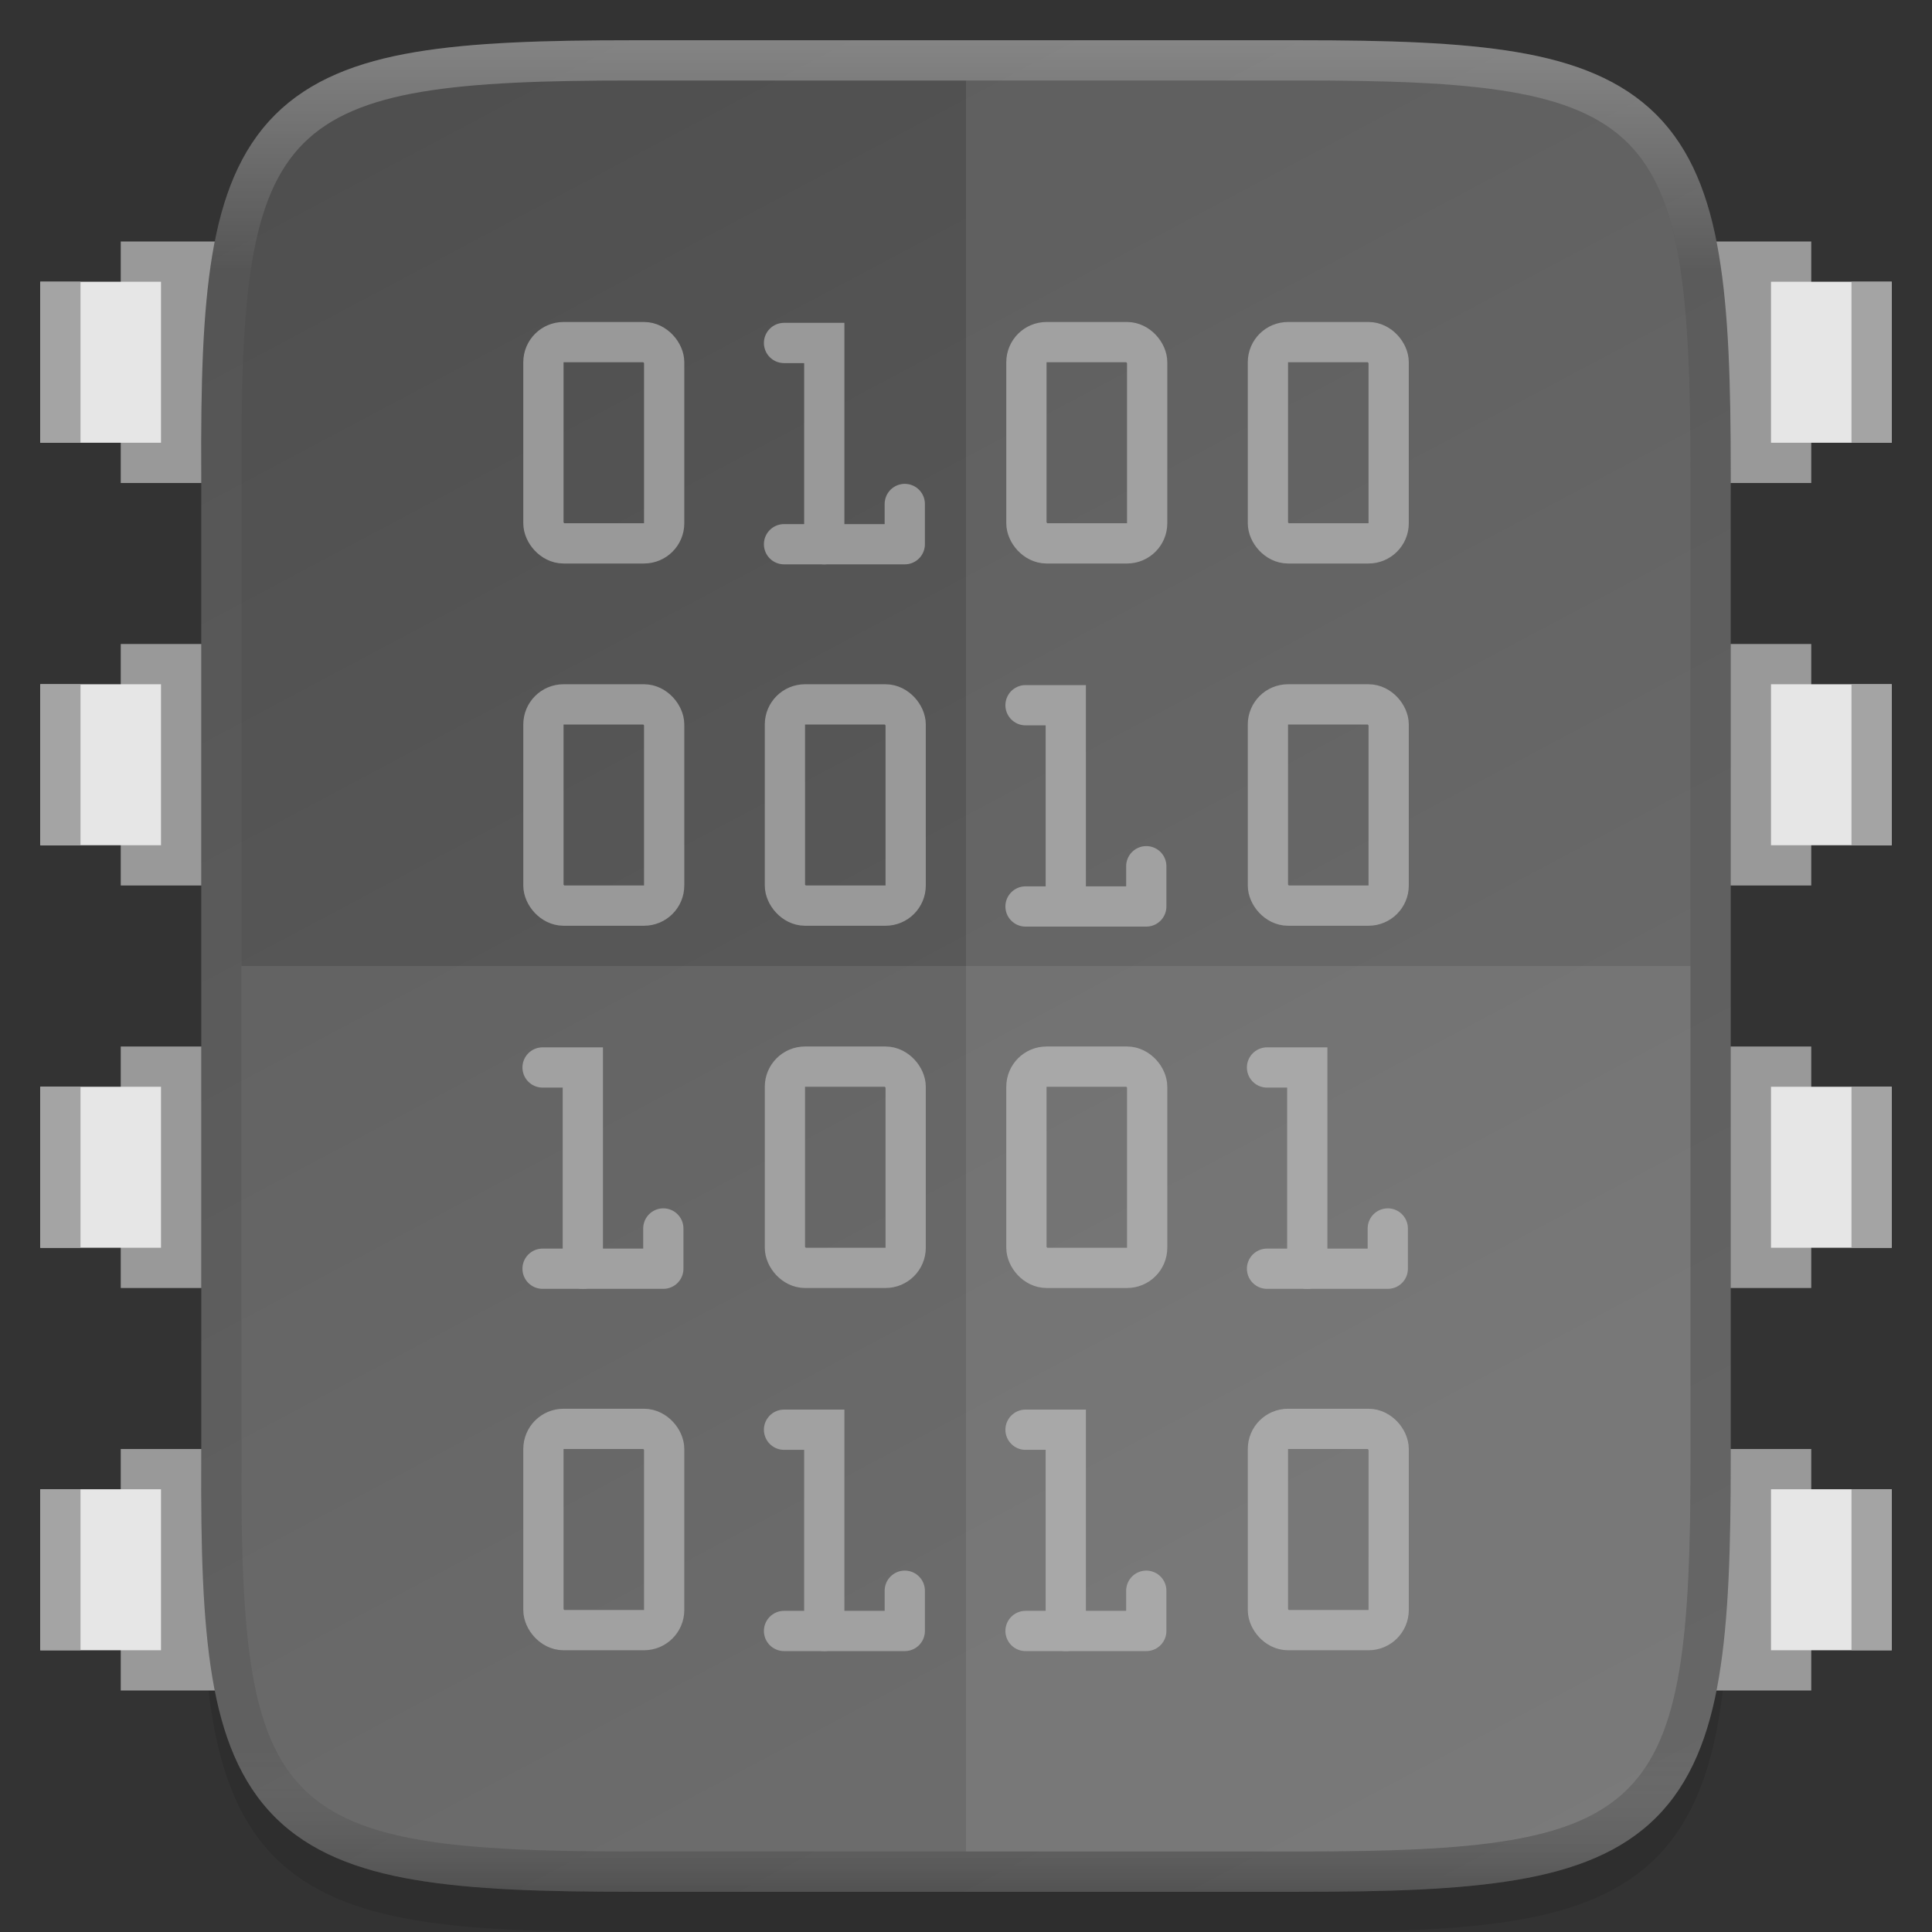 <svg xmlns:dc="http://purl.org/dc/elements/1.1/" xmlns:cc="http://creativecommons.org/ns#" xmlns:rdf="http://www.w3.org/1999/02/22-rdf-syntax-ns#" xmlns:svg="http://www.w3.org/2000/svg" xmlns="http://www.w3.org/2000/svg" xmlns:xlink="http://www.w3.org/1999/xlink" style="display:inline;enable-background:new" version="1.0" id="svg11300" height="48" width="48">
  <rect width="100%" height="100%" fill="#333333" stroke="none"/>
  <title id="title3004">Suru Icon Theme Template</title>
  <defs id="defs3">
    <linearGradient y2="125.994" x2="-1.0000001e-06" y1="397.994" x1="512" gradientTransform="matrix(0,-0.113,-0.113,0,379.489,112)" gradientUnits="userSpaceOnUse" id="linearGradient951" xlink:href="#linearGradient942"/>
    <linearGradient id="linearGradient942">
      <stop id="stop938" offset="0" style="stop-color:#4d4d4d;stop-opacity:1"/>
      <stop id="stop940" offset="1" style="stop-color:#666666;stop-opacity:1"/>
    </linearGradient>
    <linearGradient gradientUnits="userSpaceOnUse" y2="107" x2="344" y1="61" x1="344" id="linearGradient925" xlink:href="#linearGradient927-3-6" gradientTransform="translate(0.001)"/>
    <linearGradient id="linearGradient927-3-6">
      <stop id="stop923-3" offset="0" style="stop-color:#ffffff;stop-opacity:1;"/>
      <stop style="stop-color:#ffffff;stop-opacity:0.098" offset="0.125" id="stop933-6"/>
      <stop style="stop-color:#ffffff;stop-opacity:0.098" offset="0.925" id="stop931-7"/>
      <stop id="stop925-5" offset="1" style="stop-color:#000000;stop-opacity:0.498"/>
    </linearGradient>
  </defs>
  <g transform="translate(-70.045,-173.47)" id="layer1" style="display:inline">
    <g id="layer7" style="display:inline"/>
    <g style="display:inline" id="layer4"/>
    <g style="display:inline" id="layer2"/>
    <g style="display:inline" id="layer6"/>
    <g style="display:inline" id="layer3"/>
    <g style="display:inline" id="layer9"/>
    <g style="display:inline" id="layer5">
      <g id="g1383" style="display:inline;enable-background:new" transform="translate(-249.955,113.47)">
        <rect y="60" x="320" height="48" width="48" id="rect48x48" style="display:inline;overflow:visible;visibility:visible;opacity:0;fill:#cdcdcd;fill-opacity:1;fill-rule:nonzero;stroke:none;stroke-width:2;marker:none;enable-background:accumulate"/>
        <path style="color:#000000;font-style:normal;font-variant:normal;font-weight:normal;font-stretch:normal;font-size:medium;line-height:normal;font-family:sans-serif;font-variant-ligatures:normal;font-variant-position:normal;font-variant-caps:normal;font-variant-numeric:normal;font-variant-alternates:normal;font-feature-settings:normal;text-indent:0;text-align:start;text-decoration:none;text-decoration-line:none;text-decoration-style:solid;text-decoration-color:#000000;letter-spacing:normal;word-spacing:normal;text-transform:none;writing-mode:lr-tb;direction:ltr;text-orientation:mixed;dominant-baseline:auto;baseline-shift:baseline;text-anchor:start;white-space:normal;shape-padding:0;clip-rule:nonzero;display:inline;overflow:visible;visibility:visible;opacity:0.1;isolation:auto;mix-blend-mode:normal;color-interpolation:sRGB;color-interpolation-filters:linearRGB;solid-color:#000000;solid-opacity:1;vector-effect:none;fill:#000000;fill-opacity:1;fill-rule:nonzero;stroke:none;stroke-width:2;stroke-linecap:butt;stroke-linejoin:miter;stroke-miterlimit:4;stroke-dasharray:none;stroke-dashoffset:0;stroke-opacity:1;marker:none;color-rendering:auto;image-rendering:auto;shape-rendering:auto;text-rendering:auto;enable-background:accumulate" d="m 335.73,62 c -2.223,0 -3.974,0.051 -5.414,0.293 -1.44,0.242 -2.619,0.695 -3.482,1.557 -0.863,0.861 -1.319,2.039 -1.559,3.48 -0.24,1.441 -0.286,3.195 -0.275,5.424 V 85 97.252 c -0.011,2.225 0.036,3.979 0.275,5.418 0.24,1.441 0.695,2.619 1.559,3.48 0.863,0.861 2.042,1.315 3.482,1.557 1.44,0.242 3.191,0.293 5.414,0.293 h 16.539 c 2.223,0 3.973,-0.051 5.41,-0.293 1.437,-0.242 2.612,-0.697 3.473,-1.559 0.86,-0.862 1.313,-2.039 1.555,-3.479 C 362.949,101.23 363,99.48 363,97.252 V 85 72.748 c 0,-2.228 -0.051,-3.978 -0.293,-5.418 -0.241,-1.44 -0.694,-2.617 -1.555,-3.479 -0.86,-0.862 -2.035,-1.317 -3.473,-1.559 C 356.242,62.051 354.493,62 352.27,62 Z" id="path1020"/>
        <rect style="display:inline;opacity:1;fill:#999999;fill-opacity:1;stroke-width:0.224;enable-background:new" id="rect178-4-0" width="3" height="6" x="-365" y="66" transform="scale(-1,1)"/>
        <rect style="display:inline;opacity:1;fill:#e6e6e6;fill-opacity:1;stroke-width:0.153;enable-background:new" id="rect180-7-9" width="3" height="4" x="-367" y="67" transform="scale(-1,1)"/>
        <rect style="display:inline;opacity:0.85;fill:#999999;fill-opacity:1;stroke-width:0.118;enable-background:new" id="rect178-3-8-3" width="1" height="4" x="-367" y="67" transform="scale(-1,1)"/>
        <rect style="display:inline;opacity:1;fill:#999999;fill-opacity:1;stroke-width:0.224;enable-background:new" id="rect178-0-4-6" width="3" height="6" x="-365" y="76" transform="scale(-1,1)"/>
        <rect style="display:inline;opacity:1;fill:#e6e6e6;fill-opacity:1;stroke-width:0.153;enable-background:new" id="rect180-9-5-0" width="3" height="4" x="-367" y="77" transform="scale(-1,1)"/>
        <rect style="display:inline;opacity:0.85;fill:#999999;fill-opacity:1;stroke-width:0.118;enable-background:new" id="rect178-3-3-0-6" width="1" height="4" x="-367" y="77" transform="scale(-1,1)"/>
        <rect style="display:inline;opacity:1;fill:#999999;fill-opacity:1;stroke-width:0.224;enable-background:new" id="rect178-6-3-2" width="3" height="6" x="-365" y="86" transform="scale(-1,1)"/>
        <rect style="display:inline;opacity:1;fill:#e6e6e6;fill-opacity:1;stroke-width:0.153;enable-background:new" id="rect180-0-6-6" width="3" height="4" x="-367" y="87" transform="scale(-1,1)"/>
        <rect style="display:inline;opacity:0.85;fill:#999999;fill-opacity:1;stroke-width:0.118;enable-background:new" id="rect178-3-6-1-1" width="1" height="4" x="-367" y="87" transform="scale(-1,1)"/>
        <rect style="display:inline;opacity:1;fill:#999999;fill-opacity:1;stroke-width:0.224;enable-background:new" id="rect178-2-0-8" width="3" height="6" x="-365" y="96" transform="scale(-1,1)"/>
        <rect style="display:inline;opacity:1;fill:#e6e6e6;fill-opacity:1;stroke-width:0.153;enable-background:new" id="rect180-6-6-7" width="3" height="4" x="-367" y="97" transform="scale(-1,1)"/>
        <rect style="display:inline;opacity:0.85;fill:#999999;fill-opacity:1;stroke-width:0.118;enable-background:new" id="rect178-3-1-3-9" width="1" height="4" x="-367" y="97" transform="scale(-1,1)"/>
        <rect style="display:inline;opacity:1;fill:#999999;fill-opacity:1;stroke-width:0.224;enable-background:new" id="rect178-4" width="3" height="6" x="323" y="66"/>
        <rect style="display:inline;opacity:1;fill:#e6e6e6;fill-opacity:1;stroke-width:0.153;enable-background:new" id="rect180-7" width="3" height="4" x="321" y="67"/>
        <rect style="display:inline;opacity:0.85;fill:#999999;fill-opacity:1;stroke-width:0.118;enable-background:new" id="rect178-3-8" width="1" height="4" x="321" y="67"/>
        <rect style="display:inline;opacity:1;fill:#999999;fill-opacity:1;stroke-width:0.224;enable-background:new" id="rect178-0-4" width="3" height="6" x="323" y="76"/>
        <rect style="display:inline;opacity:1;fill:#e6e6e6;fill-opacity:1;stroke-width:0.153;enable-background:new" id="rect180-9-5" width="3" height="4" x="321" y="77"/>
        <rect style="display:inline;opacity:0.85;fill:#999999;fill-opacity:1;stroke-width:0.118;enable-background:new" id="rect178-3-3-0" width="1" height="4" x="321" y="77"/>
        <rect style="display:inline;opacity:1;fill:#999999;fill-opacity:1;stroke-width:0.224;enable-background:new" id="rect178-6-3" width="3" height="6" x="323" y="86"/>
        <rect style="display:inline;opacity:1;fill:#e6e6e6;fill-opacity:1;stroke-width:0.153;enable-background:new" id="rect180-0-6" width="3" height="4" x="321" y="87"/>
        <rect style="display:inline;opacity:0.85;fill:#999999;fill-opacity:1;stroke-width:0.118;enable-background:new" id="rect178-3-6-1" width="1" height="4" x="321" y="87"/>
        <rect style="display:inline;opacity:1;fill:#999999;fill-opacity:1;stroke-width:0.224;enable-background:new" id="rect178-2-0" width="3" height="6" x="323" y="96"/>
        <rect style="display:inline;opacity:1;fill:#e6e6e6;fill-opacity:1;stroke-width:0.153;enable-background:new" id="rect180-6-6" width="3" height="4" x="321" y="97"/>
        <rect style="display:inline;opacity:0.85;fill:#999999;fill-opacity:1;stroke-width:0.118;enable-background:new" id="rect178-3-1-3" width="1" height="4" x="321" y="97"/>
        <path style="color:#000000;display:inline;overflow:visible;visibility:visible;fill:url(#linearGradient951);fill-opacity:1;fill-rule:nonzero;stroke:none;stroke-width:1;marker:none;enable-background:accumulate" d="m 335.73,61 c -2.223,0 -3.975,0.053 -5.414,0.295 -1.441,0.242 -2.619,0.695 -3.482,1.557 -0.864,0.862 -1.319,2.037 -1.559,3.479 -0.239,1.44 -0.286,3.194 -0.275,5.422 V 84 96.252 c -0.011,2.226 0.036,3.979 0.275,5.418 0.24,1.442 0.695,2.617 1.559,3.479 0.864,0.862 2.041,1.315 3.482,1.557 1.439,0.242 3.191,0.295 5.414,0.295 h 16.539 c 2.223,0 3.972,-0.053 5.408,-0.295 1.438,-0.242 2.614,-0.694 3.475,-1.557 0.861,-0.862 1.313,-2.038 1.555,-3.479 C 362.948,100.231 363,98.479 363,96.252 V 84 71.748 c 0,-2.227 -0.052,-3.979 -0.293,-5.418 -0.242,-1.44 -0.694,-2.616 -1.555,-3.479 -0.861,-0.862 -2.037,-1.315 -3.475,-1.557 C 356.241,61.053 354.492,61 352.27,61 Z" id="path949"/>
        <path id="path1064" d="m 339.479,68.521 h 1 v 5" style="display:inline;fill:none;fill-rule:evenodd;stroke:#999999;stroke-width:1;stroke-linecap:round;stroke-linejoin:miter;stroke-miterlimit:4;stroke-dasharray:none;stroke-opacity:1;enable-background:new"/>
        <path id="path1066" d="m 339.479,73.521 h 3 v -1" style="display:inline;fill:none;fill-rule:evenodd;stroke:#999999;stroke-width:1;stroke-linecap:round;stroke-linejoin:round;stroke-miterlimit:4;stroke-dasharray:none;stroke-opacity:1;enable-background:new"/>
        <path style="display:inline;fill:none;fill-rule:evenodd;stroke:#999999;stroke-width:1;stroke-linecap:round;stroke-linejoin:miter;stroke-miterlimit:4;stroke-dasharray:none;stroke-opacity:1;enable-background:new" d="m 345.479,77.521 h 1 v 5" id="path1070"/>
        <path style="display:inline;fill:none;fill-rule:evenodd;stroke:#999999;stroke-width:1;stroke-linecap:round;stroke-linejoin:round;stroke-miterlimit:4;stroke-dasharray:none;stroke-opacity:1;enable-background:new" d="m 345.479,82.521 h 3 v -1" id="path1072"/>
        <path style="display:inline;fill:none;fill-rule:evenodd;stroke:#999999;stroke-width:1;stroke-linecap:round;stroke-linejoin:miter;stroke-miterlimit:4;stroke-dasharray:none;stroke-opacity:1;enable-background:new" d="m 339.479,95.521 h 1 v 5" id="path1086"/>
        <path style="display:inline;fill:none;fill-rule:evenodd;stroke:#999999;stroke-width:1;stroke-linecap:round;stroke-linejoin:round;stroke-miterlimit:4;stroke-dasharray:none;stroke-opacity:1;enable-background:new" d="m 339.479,100.521 h 3 v -1" id="path1088"/>
        <path style="display:inline;fill:none;fill-rule:evenodd;stroke:#999999;stroke-width:1;stroke-linecap:round;stroke-linejoin:miter;stroke-miterlimit:4;stroke-dasharray:none;stroke-opacity:1;enable-background:new" d="m 333.48,86.521 h 1 v 5" id="path1090"/>
        <path style="display:inline;fill:none;fill-rule:evenodd;stroke:#999999;stroke-width:1;stroke-linecap:round;stroke-linejoin:round;stroke-miterlimit:4;stroke-dasharray:none;stroke-opacity:1;enable-background:new" d="m 333.48,91.521 h 3 v -1" id="path1092"/>
        <path id="path1094" d="m 351.479,86.521 h 1 v 5" style="display:inline;fill:none;fill-rule:evenodd;stroke:#999999;stroke-width:1;stroke-linecap:round;stroke-linejoin:miter;stroke-miterlimit:4;stroke-dasharray:none;stroke-opacity:1;enable-background:new"/>
        <path id="path1096" d="m 351.479,91.521 h 3 v -1" style="display:inline;fill:none;fill-rule:evenodd;stroke:#999999;stroke-width:1;stroke-linecap:round;stroke-linejoin:round;stroke-miterlimit:4;stroke-dasharray:none;stroke-opacity:1;enable-background:new"/>
        <path id="path1098" d="m 345.479,95.521 h 1 v 5" style="display:inline;fill:none;fill-rule:evenodd;stroke:#999999;stroke-width:1;stroke-linecap:round;stroke-linejoin:miter;stroke-miterlimit:4;stroke-dasharray:none;stroke-opacity:1;enable-background:new"/>
        <path id="path1100" d="m 345.479,100.521 h 3 v -1" style="display:inline;fill:none;fill-rule:evenodd;stroke:#999999;stroke-width:1;stroke-linecap:round;stroke-linejoin:round;stroke-miterlimit:4;stroke-dasharray:none;stroke-opacity:1;enable-background:new"/>
        <rect rx="0.5" style="display:inline;opacity:1;fill:none;fill-opacity:1;stroke:#999999;stroke-width:1;stroke-linecap:round;stroke-linejoin:round;stroke-miterlimit:4;stroke-dasharray:none;stroke-dashoffset:0;stroke-opacity:1;enable-background:new" id="rect1286" width="3" height="5" x="333.501" y="68.5" ry="0.5"/>
        <rect rx="0.5" ry="0.5" y="77.5" x="333.501" height="5" width="3" id="rect1288" style="display:inline;opacity:1;fill:none;fill-opacity:1;stroke:#999999;stroke-width:1;stroke-linecap:round;stroke-linejoin:round;stroke-miterlimit:4;stroke-dasharray:none;stroke-dashoffset:0;stroke-opacity:1;enable-background:new"/>
        <rect rx="0.5" style="display:inline;opacity:1;fill:none;fill-opacity:1;stroke:#999999;stroke-width:1;stroke-linecap:round;stroke-linejoin:round;stroke-miterlimit:4;stroke-dasharray:none;stroke-dashoffset:0;stroke-opacity:1;enable-background:new" id="rect1290" width="3" height="5" x="339.501" y="77.5" ry="0.5"/>
        <rect rx="0.5" ry="0.5" y="86.5" x="339.501" height="5" width="3" id="rect1292" style="display:inline;opacity:1;fill:none;fill-opacity:1;stroke:#999999;stroke-width:1;stroke-linecap:round;stroke-linejoin:round;stroke-miterlimit:4;stroke-dasharray:none;stroke-dashoffset:0;stroke-opacity:1;enable-background:new"/>
        <rect rx="0.5" style="display:inline;opacity:1;fill:none;fill-opacity:1;stroke:#999999;stroke-width:1;stroke-linecap:round;stroke-linejoin:round;stroke-miterlimit:4;stroke-dasharray:none;stroke-dashoffset:0;stroke-opacity:1;enable-background:new" id="rect1294" width="3" height="5" x="345.501" y="86.5" ry="0.5"/>
        <rect rx="0.5" style="display:inline;opacity:1;fill:none;fill-opacity:1;stroke:#999999;stroke-width:1;stroke-linecap:round;stroke-linejoin:round;stroke-miterlimit:4;stroke-dasharray:none;stroke-dashoffset:0;stroke-opacity:1;enable-background:new" id="rect1308" width="3" height="5" x="345.501" y="68.5" ry="0.5"/>
        <rect rx="0.5" ry="0.5" y="68.5" x="351.501" height="5" width="3" id="rect1310" style="display:inline;opacity:1;fill:none;fill-opacity:1;stroke:#999999;stroke-width:1;stroke-linecap:round;stroke-linejoin:round;stroke-miterlimit:4;stroke-dasharray:none;stroke-dashoffset:0;stroke-opacity:1;enable-background:new"/>
        <rect rx="0.5" style="display:inline;opacity:1;fill:none;fill-opacity:1;stroke:#999999;stroke-width:1;stroke-linecap:round;stroke-linejoin:round;stroke-miterlimit:4;stroke-dasharray:none;stroke-dashoffset:0;stroke-opacity:1;enable-background:new" id="rect1312" width="3" height="5" x="351.501" y="77.5" ry="0.5"/>
        <rect rx="0.5" ry="0.5" y="95.5" x="351.501" height="5" width="3" id="rect1314" style="display:inline;opacity:1;fill:none;fill-opacity:1;stroke:#999999;stroke-width:1;stroke-linecap:round;stroke-linejoin:round;stroke-miterlimit:4;stroke-dasharray:none;stroke-dashoffset:0;stroke-opacity:1;enable-background:new"/>
        <rect rx="0.5" style="display:inline;opacity:1;fill:none;fill-opacity:1;stroke:#999999;stroke-width:1;stroke-linecap:round;stroke-linejoin:round;stroke-miterlimit:4;stroke-dasharray:none;stroke-dashoffset:0;stroke-opacity:1;enable-background:new" id="rect1316" width="3" height="5" x="333.501" y="95.5" ry="0.5"/>
        <path style="color:#000000;display:inline;overflow:visible;visibility:visible;opacity:0.08;fill:#ffffff;fill-opacity:1;fill-rule:nonzero;stroke:none;stroke-width:1;marker:none;enable-background:accumulate" d="M 326,84 V 96.252 C 325.957,105.094 326.906,106 335.73,106 h 16.539 C 361.094,106 362,105.094 362,96.252 V 84 Z" id="path1006"/>
        <path style="color:#000000;display:inline;overflow:visible;visibility:visible;opacity:0.08;fill:#ffffff;fill-opacity:1;fill-rule:nonzero;stroke:none;stroke-width:1;marker:none;enable-background:accumulate" d="m 344,62 v 44 h 8.27 C 361.094,106 362,105.094 362,96.252 V 84 71.748 C 362,62.906 361.094,62 352.27,62 Z" id="path1013"/>
        <path id="path901" d="m 335.732,61.5 c -2.215,0 -3.947,0.055 -5.332,0.287 -1.385,0.232 -2.446,0.654 -3.211,1.418 -0.765,0.764 -1.188,1.822 -1.418,3.207 -0.23,1.385 -0.28,3.118 -0.27,5.338 V 84 96.252 c -0.011,2.218 0.039,3.952 0.27,5.336 0.23,1.385 0.653,2.443 1.418,3.207 0.765,0.764 1.826,1.186 3.211,1.418 1.385,0.232 3.117,0.287 5.332,0.287 h 16.539 c 2.215,0 3.945,-0.055 5.326,-0.287 1.382,-0.233 2.441,-0.654 3.203,-1.418 0.762,-0.764 1.184,-1.823 1.416,-3.207 0.232,-1.384 0.285,-3.117 0.285,-5.336 V 84 71.748 c 0,-2.219 -0.053,-3.952 -0.285,-5.336 -0.232,-1.384 -0.654,-2.443 -1.416,-3.207 -0.762,-0.764 -1.821,-1.185 -3.203,-1.418 C 356.215,61.555 354.486,61.5 352.271,61.5 Z" style="color:#000000;display:inline;overflow:visible;visibility:visible;opacity:0.3;fill:none;fill-opacity:1;fill-rule:nonzero;stroke:url(#linearGradient925);stroke-width:1;stroke-opacity:1;marker:none;enable-background:accumulate"/>
      </g>
    </g>
  </g>
</svg>